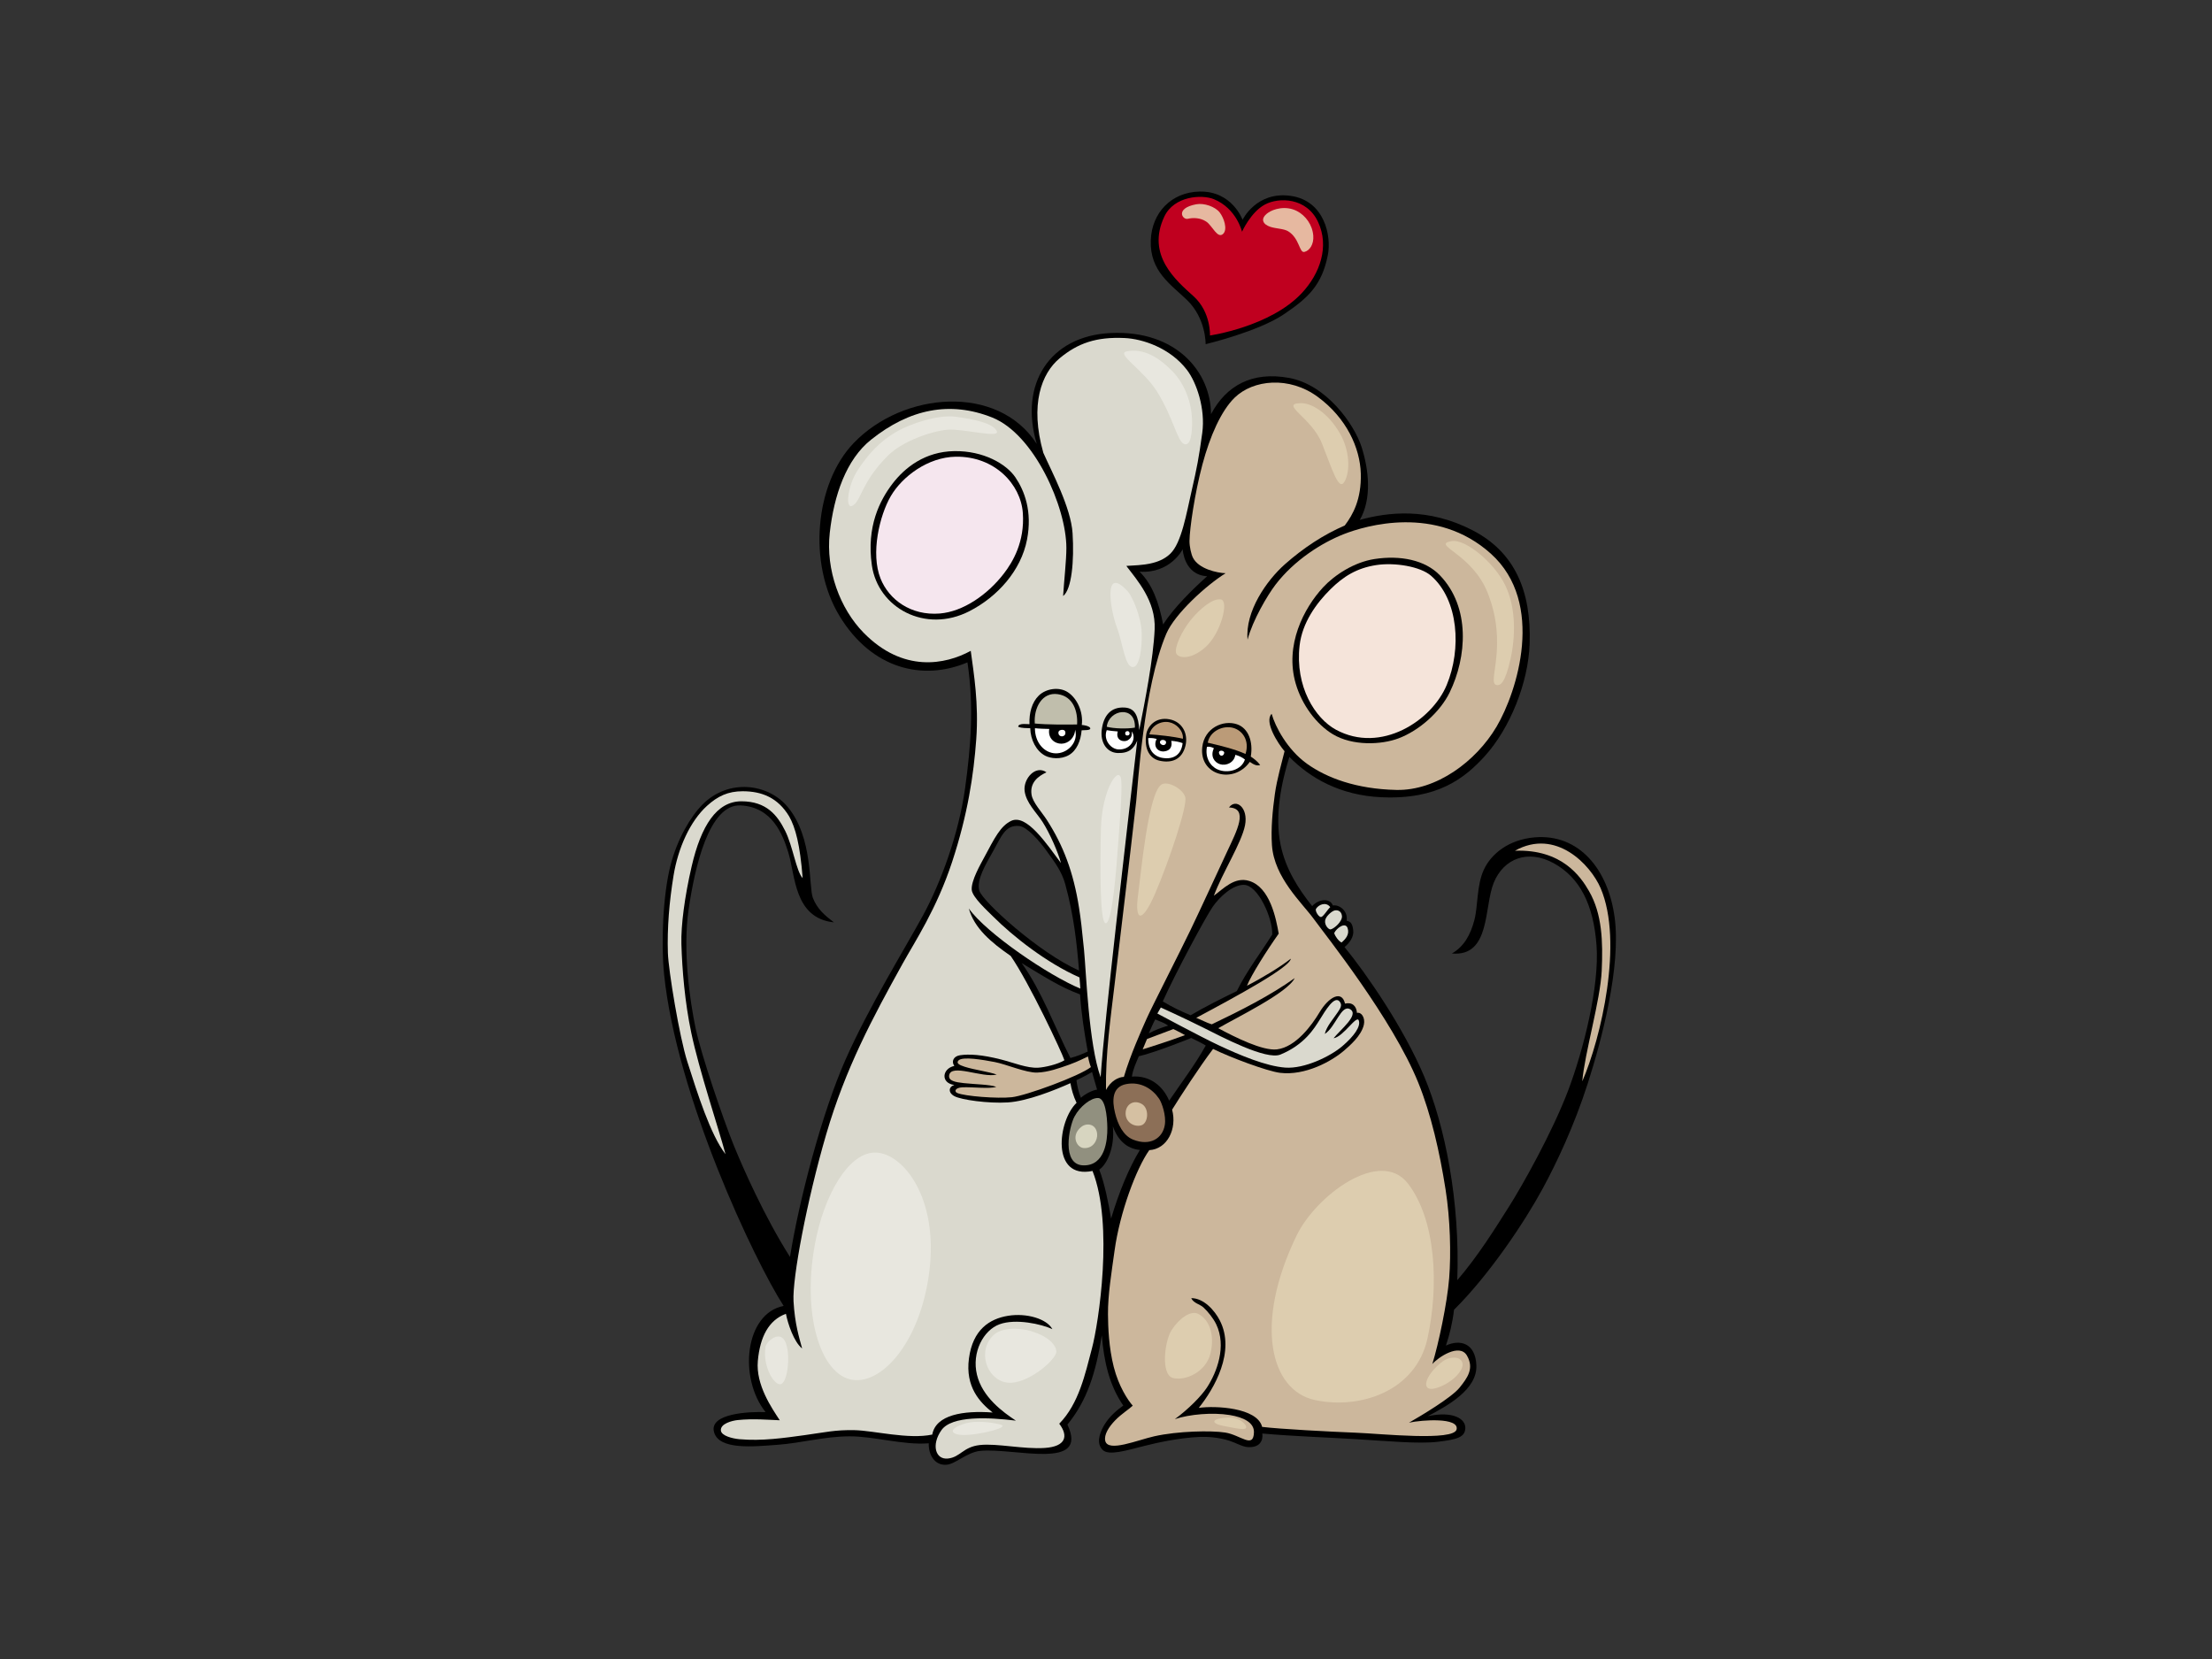<?xml version="1.0" encoding="utf-8"?>
<!-- Generator: Adobe Illustrator 17.0.0, SVG Export Plug-In . SVG Version: 6.00 Build 0)  -->
<!DOCTYPE svg PUBLIC "-//W3C//DTD SVG 1.1//EN" "http://www.w3.org/Graphics/SVG/1.1/DTD/svg11.dtd">
<svg version="1.1" id="Layer_1" xmlns="http://www.w3.org/2000/svg" xmlns:xlink="http://www.w3.org/1999/xlink" x="0px" y="0px"
	 width="800px" height="600px" viewBox="0 0 800 600" enable-background="new 0 0 800 600" xml:space="preserve">
<rect x="0" y="0" width="800" height="600" fill="#333333" stroke="none"/>
<g>
	<path fill-rule="evenodd" clip-rule="evenodd" d="M583.965,331.885c-2.343-17.647-12.989-30.373-28.891-29.048
		c-9.371,0.782-15.774,5.935-18.429,11.713c-2.655,5.779-2.054,13.051-3.436,18.272c-1.406,5.31-3.747,9.527-8.12,12.025
		c14.055,1.25,11.557-16.867,15.149-25.612c3.591-8.746,12.337-12.182,21.707-7.028c9.37,5.154,14.367,14.837,15.461,29.673
		c1.093,14.836-4.685,37.793-10.308,52.63c-5.622,14.836-16.397,34.046-21.238,41.698c-4.842,7.651-11.323,18.115-18.819,26.783
		c1.054-28.463-4.451-55.831-11.947-73.635c-7.496-17.804-20.982-37.261-28.815-46.834c1.793-1.495,3.393-3.677,3.143-5.975
		c-0.252-2.298-0.8-3.294-2.395-3.543c0.559-3.498-2.59-5.93-4.982-5.531c-0.998-2.69-4.999-2.487-7.477,0.234
		c-5.036-6.325-9.548-13.302-11.398-22.03c-2.303-10.871,0.402-23.12,3.15-31.922c7.432,7.581,18.281,13.893,33.246,14.577
		c20.371,0.934,30.203-6.901,37.476-14.928c9.02-9.952,15.707-26.436,16.173-40.587c0.626-18.977-5.287-33.122-20.682-41.053
		c-16.136-8.313-30.634-6.53-40.742-3.732c4.421-7.655,3.267-18.154,0.666-26.292c-2.703-8.457-12.849-22.626-26.273-25.068
		c-13.424-2.443-22.754,2.844-28.197,13.107c-0.075-15.099-12.441-30.48-36.35-29.334c-21.957,1.052-33.161,18.448-26.672,40.112
		c-14.038-21.791-48.345-18.958-66.223-0.319c-14.015,14.611-16.699,43.536-5.069,62.621c11.63,19.085,30.044,23.534,46.221,16.699
		c2.383,15.893,1.235,30.381-0.857,45.51c-2.282,16.496-8.779,34.184-15.24,46.029c-6.53,11.976-19.438,32.813-27.991,52.096
		c-8.552,19.282-16.794,50.85-20.096,71.382c-9.097-14.321-16.914-31.882-20.49-40.746c-3.577-8.864-11.663-32.347-13.685-42.144
		c-2.021-9.797-4.665-27.833-2.487-42.763c2.177-14.93,7.281-38.204,18.816-37.633c11.534,0.571,15.24,10.66,17.191,16.857
		c2.644,8.397,2.03,23.893,16.553,25.441c-3.266-2.488-6.064-4.821-7.62-8.864c-1.555-4.043,0.156-21.77-9.119-32.907
		c-7.089-8.513-21.424-10.313-30.806-0.847c-4.347,4.387-9.141,12.6-11.547,21.936c-2.808,10.892-3.465,28.446-2.333,39.498
		c4.51,44.009,32.647,103.487,43.23,119.896c-13.956,2.731-16.443,25.912-6.531,38.409c-6.016-0.221-20.372,0.468-18.661,7.153
		c1.71,6.686,14.461,5.287,23.015,4.665c8.553-0.621,16.799-3.007,25.894-3.058c9.095-0.052,19.361,3.245,28.772,2.519
		c-0.15,3.987,2.018,8.012,6.301,7.771c3.375-0.188,7.483-4.573,12.39-5.04c12.287-1.173,39.385,7.294,31.455-9.501
		c7.099-8.649,10.263-18.66,12.439-32.291c0.768,9.462,2.7,18.071,7.77,25.412c-1.848,1.326-4.952,3.727-6.943,7.124
		c-1.991,3.397-2.694,6.853-0.468,8.961c2.225,2.108,8.433,0.176,15.168-1.522c4.203-1.06,12.236-2.896,19.912-3.222
		c2.814-0.119,6.884,0.171,10.6,1.348c2.388,0.757,4.831,2.238,6.793,2.342c4.252,0.228,5.563-2.267,5.212-4.919
		c11.127,0.995,23.435,1.404,34.085,2.05c11.596,0.703,22.488,1.757,29.399,0.937c6.911-0.819,9.808-1.619,9.94-4.909
		c0.133-3.289-4.201-6.335-13.571-4.344c7.028-3.748,17.921-9.604,17.569-18.389c-0.327-8.178-6.035-9.496-11.01-7.146
		c1.321-4.005,2.343-8.042,2.928-12.962c12.767-12.649,25.487-31.69,32.016-43.727c4.99-9.198,11.4-22.647,16.398-38.263
		C579.28,376.082,586.308,349.532,583.965,331.885z M427.728,198.641c0.013,0.055,0.461,9.297,8.858,9.764
		c-5.103,4.563-12.088,11.399-15.927,17.439c-1.491-7.954-3.977-14.64-8.523-19.082
		C423.367,207.472,427.715,198.672,427.728,198.641z M354.169,322.081c-1.088-3.888,2.4-9.603,5.044-14.305
		c2.887-5.133,4.342-9.59,9.451-9.029c2.922,0.32,7.449,5.657,9.871,9.029c2.789,3.888,5.424,7.263,6.72,11.972
		c3.126,11.352,4.188,21.386,4.992,31.257C375.816,344.644,355.257,325.968,354.169,322.081z M369.503,348.31
		c7.836,4.716,13.898,8.694,21.116,11.33c0.5,7.2,1.437,13.147,2.778,20.658c-1.497,0.731-3.951,1.753-6.266,2.343
		C381.509,371.572,376.811,358.502,369.503,348.31z M390.926,397.032c-0.836-2.018-1.388-4.314-1.613-6.373
		c2.488-1.089,5.651-2.952,5.651-2.952s0.997,3.633,1.813,6.373C395.222,394.235,392.423,395.636,390.926,397.032z M397.554,423.004
		c2.488-1.556,5.753-7.62,4.921-15.681c1.756,4.951,4.944,8.096,9.779,8.582c-3.907,6.401-7.547,15.184-10.41,24.81
		C400.975,435.443,399.438,427.707,397.554,423.004z M422.484,370.928c-2.498,0.781-4.514,1.472-7.028,2.812
		c0.952-2.12,1.561-3.592,2.35-5.059C419.617,369.459,421.235,369.991,422.484,370.928z M438.599,327.938
		c2.47-3.548,7.155-7.921,11.215-7.921c5.164,0,10.529,12.118,10.308,17.96c-4.012,6.366-9.371,13.431-12.806,20.458
		c-4.841,2.343-11.713,5.778-16.711,8.745c-3.435-1.405-6.715-2.967-10.067-5.01C425.139,351.876,436.128,331.485,438.599,327.938z
		 M430.828,375.401c0,0,4.187,1.987,5.249,2.73c-3.958,7.1-8.77,13.35-13.23,19.952c-2.236-5.291-6.921-9.196-13.481-8.728
		c0.375-2.615,1.566-5.093,2.499-7.34C417.759,380.681,430.828,375.401,430.828,375.401z"/>
	<path fill-rule="evenodd" clip-rule="evenodd" fill="#CCB79C" d="M524.111,462.288c-0.703,8.901-3.865,23.895-6.091,31.039
		c1.991-2.343,9.839-7.73,12.533-3.045c2.694,4.685,0.117,8.081-2.694,11.596c-2.811,3.514-13.938,10.189-18.272,12.65
		c4.813-1.043,18.149-1.951,17.215,2.421c-0.934,4.372-27.405,1.561-36.424,1.21c-9.019-0.352-27.842-1.34-33.909-2.108
		c-1.757-7.027-17.101-7.73-22.913-6.87c5.496-6.851,13.458-20.409,7.56-31.713c-1.876-3.596-5.757-7.979-10.29-7.979
		c0.875,1.894,3.047,2.107,4.411,3.357c1.704,1.567,3.608,3.997,4.62,6.091c3.818,7.912,0.271,17.37-3.361,22.892
		c-2.076,3.159-6.767,7.879-11.592,11.411c5.328-1.761,13.582-2.489,19.855-1.476c5.062,0.82,8.838,2.772,8.748,6.235
		c-0.157,6.097-4.826,0.98-10.39,0.101c-5.039-0.794-17.108-0.56-25.651,1.347c-6.032,1.348-16.691,5.857-17.721,1.704
		c-0.561-2.26,1.323-5.159,3.607-7.502c2.284-2.342,4.991-3.991,6.325-5.271c-1.699-1.874-5.079-6.956-6.873-14.019
		c-1.794-7.064-2.049-14.403-2.087-19.012c-0.059-7.086,1.292-15.128,2.386-23.081c1.889-13.717,7.824-29.647,12.547-36.303
		c6.521-0.371,10.112-7.71,8.258-14.641c2.753-4.451,9.894-15.482,14.817-21.962c6.165,3.045,19.529,8.064,24.232,8.642
		c9.039,1.109,18.698-4.145,23.312-8.191c1.674-1.47,6.1-5.157,6.995-9.24c0.529-2.41-0.839-4.644-2.499-4.251
		c-0.186-2.407-1.641-3.972-4.326-3.357c-1.118-4.923-5.818-2.572-9.297,3.28c-2.657,4.469-8.494,12.45-15.305,13.275
		c-5.153,0.624-15.149-4.374-21.239-7.653c6.343-3.719,25.144-12.806,27.642-18.114c-8.745,6.246-19.521,11.712-29.985,16.709
		c-2.03-0.624-3.592-1.561-5.622-2.343c15.115-8.06,33.994-18.351,34.201-21.395c-3.748,2.967-10.463,7.028-15.849,9.778
		c1.51-3.811,7.26-12.902,11.477-18.837c-0.962-5.456-3.124-16.709-10.62-19.052c-5.327-1.666-9.371,2.804-12.826,5.336
		c2.987-8.148,10.015-19.079,11.265-25.483c1.249-6.403-3.28-9.839-5.804-6.439c7.192,0.255,2.836,8.469-0.6,15.809
		c-3.435,7.34-9.37,20.303-13.274,28.423c-3.905,8.122-14.055,27.955-15.929,32.172c-1.874,4.217-5.935,13.274-8.21,21.043
		c-1.942,0.04-4.753,1.446-6.472,4.726c-0.181-13.243,1.652-25.759,3.109-38.118c2.612-22.122,5.331-44.231,7.833-66.412
		c0.551-4.881,2.615-40.984,10.86-60.435c3.067-7.237,14.633-17.719,21.475-21.917c-3.119-0.111-9.733-1.551-11.815-5.595
		c-0.639-1.243-1.285-4.088-1.26-6.092c0.056-4.451,1.866-17.095,4.679-27.656c2.732-10.26,6.773-19.389,11.634-24.136
		c6.688-6.532,19.741-7.921,30.1-0.29c10.359,7.631,15.282,18.424,15.542,27.723c0.261,9.299-2.85,14.896-5.803,18.785
		c-7.645,3.298-14.928,8.085-21.616,13.995c-6.687,5.909-14.462,17.105-13.533,27.281c1.869-7.065,7.226-16.091,10.083-19.838
		c6.817-8.943,16.823-15.22,24.754-18.329c7.775-3.049,33.382-10.708,53.157,7.086c19.775,17.795,9.511,49.984,2.047,62.58
		c-7.464,12.597-21.771,23.171-36.233,22.859c-14.462-0.311-25.192-4.354-32.345-9.485c-7.153-5.132-11.507-13.53-12.751-18.039
		c-2.799,2.8,2.222,10.679,4.665,13.529c-0.934,3.889-2.74,9.993-3.507,15.501c-0.798,5.707-1.462,12.464-1.05,18.481
		c0.802,11.772,10.928,20.888,15.12,26.671c4.192,5.783,28.45,36.112,37.802,59.224c4.642,11.471,7.729,25.032,9.871,38.643
		C524.501,440.952,524.814,453.387,524.111,462.288z"/>
	<path fill-rule="evenodd" clip-rule="evenodd" d="M414.558,265.56c0.402-2.654,3.209-6.419,8.444-5.405
		c4.667,0.903,6.773,5.28,5.743,9.543c-1.267,5.235-5.265,6.371-9.458,5.404C415.994,274.341,413.713,271.132,414.558,265.56z"/>
	<path fill-rule="evenodd" clip-rule="evenodd" fill="#DAD9CE" d="M407.351,204.673c3.888,5.132,10.681,12.646,10.246,22.88
		c-0.449,10.555-3.56,26.415-5.581,36.524c-0.289-4.991-1.452-7.898-5.129-8.171c-5.297-0.393-7.787,3.114-8.415,7.947
		c-0.598,4.593,1.744,8.372,5.814,8.488c4.07,0.116,5.814-1.628,7.011-4.466c-4.261,37.286-11.751,100.049-13.239,121.713
		c-4.346-11.967-5.23-38.282-6.013-46.119c-0.783-7.837-1.133-10.924-1.797-15.167c-2.022-12.907-5.712-22.584-11.712-31.866
		c-1.788-2.764-5.025-6.192-5.461-9.028c-0.671-4.37,2.374-6.694,5.397-8.09c-3.953-2.79-8.372,2.325-7.917,6.618
		c0.466,4.398,4.353,7.963,6.51,11.342c2.63,4.119,5.658,11.087,6.651,14.852c-5.132-6.842-12.442-17.926-18.039-15.239
		c-3.888,1.866-6.064,6.376-9.613,12.988c-1.455,2.712-4.913,8.683-4.621,11.971c0.236,2.648,5.711,7.6,7.771,9.661
		c7.076,7.072,19.215,16.696,31.189,21.983c0.146,1.373,0.217,2.798,0.311,4.043c-11.278-4.621-34.056-20.061-40.32-28.968
		c1.939,7.128,8.13,12.328,15.127,17.148c6.749,9.734,18.635,35.122,19.443,37.744c-2.518,1.522-7.16,2.557-9.491,2.689
		c-4.018,0.23-8.891-1.813-13.374-2.955c-7.003-1.784-11.622-2.043-14.91-1.55c-2.342,0.352-3.202,2.257-2.049,3.863
		c-4.393,0.939-5.081,6.164,0,6.903c-2.014,0.58-2.392,2.741,0.057,4.05c2.449,1.309,12.141,2.683,19.264,2.25
		c7.123-0.433,17.075-4.477,22.673-6.964c0.346,2.137,1.049,4.655,2.22,7.115c-6.793,6.442-9.371,27.76,5.768,24.631
		c7.694,19.397,2.216,55.06-0.214,64.201c-2.431,9.141-4.666,19.904-11.818,27.213c3.421,4.509,2.332,8.242-5.189,8.763
		c-7.709,0.533-17.396-1.735-23.52-1.051c-6.124,0.685-7.057,4.417-11.567,4.884s-6.064-4.977-2.332-10.264
		c3.732-5.287,16.95-4.665,26.92-3.442c-4.683-3.089-12.108-8.477-14.071-16.59c-1.963-8.114,2.329-16.144,8.191-18.271
		c5.863-2.127,15.037-0.085,19.081,1.76c-2.021-3.731-9.33-5.909-16.017-4.82c-6.687,1.089-12.751,4.976-14.151,15.395
		c-1.399,10.419,4.044,16.018,8.566,19.588c-10.587-0.771-20.54,0.784-21.84,7.98c-8.652,1.823-21.093-1.442-28.09-1.599
		c-6.998-0.155-10.574,0.778-18.112,1.81c-7.274,0.995-15.4,2.194-23.564,1.457c-2.442-0.221-6.499-1.205-6.679-3.138
		c-0.234-2.501,4.096-3.576,6.089-3.779c5.629-0.578,11.008-0.082,15.207,0.073c-2.87-4.396-8.708-12.75-7.931-21.459
		c0.777-8.708,3.938-14.781,10.156-17.048c0.729,3.675,2.906,10.206,5.86,12.539c-1.088-4.044-2.643-8.865-3.11-17.106
		c-0.467-8.241,4.819-36.392,11.817-60.338c6.998-23.946,16.817-42.199,27.645-61.731c4.494-8.11,12.299-19.77,17.918-36.858
		c5.62-17.089,7.776-31.412,8.709-44.319c0.933-12.907-0.878-23.691-1.993-31.958c-9.147,5.002-24.452,8.052-38.766-6.56
		c-8.514-8.69-13.717-22.663-12.226-36.082c1.518-13.662,5.964-26.539,14.91-33.696c13.962-11.169,28.596-14.116,43.835-8.051
		c15.239,6.064,26.814,32.405,26.835,47.157c0.006,4.454-0.871,12.274-1.183,17.406c3.11-2.332,4.043-12.751,3.421-22.703
		c-0.581-9.288-7.55-22.255-10.574-29.08c-4.976-17.572-0.622-28.768,5.909-34.211c6.531-5.443,13.219-7.776,23.481-7.31
		c6.497,0.296,16.378,3.55,22.485,11.443c3.54,4.575,6.79,14.108,5.604,22.869c-1.186,8.763-1.964,12.806-3.83,20.893
		c-1.866,8.086-3.622,18.836-7.72,22.791C419.169,204.206,413.085,204.349,407.351,204.673z"/>
	<path fill-rule="evenodd" clip-rule="evenodd" d="M345.149,163.154c10.575-0.155,18.816,4.665,22.082,9.485
		c3.266,4.821,6.189,12.308,4.199,22.548c-2.177,11.196-10.655,20.633-20.827,25.855c-15.957,8.193-33.071-1.212-35.281-16.591
		c-2.02-14.046,2.926-23.57,7.435-29.48C327.266,169.063,334.575,163.31,345.149,163.154z"/>
	<path fill-rule="evenodd" clip-rule="evenodd" fill="#F5E6EE" d="M345.616,165.175c14.088-0.239,23.579,9.962,24.308,20.376
		c0.729,10.414-3.643,17.676-6.818,21.822c-5.9,7.705-14.783,13.828-23.213,14.51c-10.487,0.849-18.376-5.027-21.42-12.602
		c-3.664-9.11-0.353-22.882,3.663-29.799C326.278,172.343,335.602,165.347,345.616,165.175z"/>
	<path fill-rule="evenodd" clip-rule="evenodd" d="M497.077,202.185c9.366-1.45,18.32,0.342,23.635,5.837
		c11.198,11.58,9.783,29.671,3.571,42.423c-3.39,6.959-10.886,13.72-18.482,16.591c-6.273,2.372-16.658,2.773-23.731-1.471
		c-6.043-3.625-11.213-10.667-13.44-18.27c-4.091-13.966,2.952-27.375,9.871-34.863C482.623,207.97,489.708,203.326,497.077,202.185
		z"/>
	<path fill-rule="evenodd" clip-rule="evenodd" fill="#F5E4DA" d="M497.725,204.369c6.647-1.025,15.972,0.486,19.837,3.861
		c9.994,8.727,11.053,26.502,5.671,39.483c-5.362,12.931-23.799,25.038-40.113,16.171c-7.425-4.035-14.811-15.515-13.101-30.444
		c0.945-8.254,6.072-15.308,11.21-20.378C485.862,208.49,490.701,205.45,497.725,204.369z"/>
	<path fill-rule="evenodd" clip-rule="evenodd" d="M386.202,250.352c3.385,2.237,5.615,7.126,5.042,11.843
		c2.051,0.176,3.283,0.821,3.048,1.407c-0.235,0.587-2.338,0.428-3.107,0.527c-0.311,3.755-1.758,7.329-4.631,8.971
		c-2.872,1.642-6.597,1.265-8.599,0.188c-3.136-1.685-5.235-5.603-5.355-9.921c-1.276-0.094-2.976,0.074-4.356-0.533
		c0.048-1.491,3.784-0.863,4.084-0.915c-0.184-4.15,0.931-7.984,3.358-10.353C378.312,249.006,383.077,248.286,386.202,250.352z"/>
	<path fill-rule="evenodd" clip-rule="evenodd" fill="#C0BEAC" d="M389.544,262.018c-4.389,0.044-10.711,0.102-15.302-0.351
		c-0.4-5.676,2.638-11.433,8.325-10.611C388.253,251.876,389.834,257.392,389.544,262.018z"/>
	<path fill-rule="evenodd" clip-rule="evenodd" fill="#C0BEAC" d="M410.447,263.154c-2.746,0.49-7.617,0.383-10.175-0.314
		C400.975,256.566,410.796,254.898,410.447,263.154z"/>
	<path fill-rule="evenodd" clip-rule="evenodd" d="M455.76,276.674c-1.204,0.425-2.335-0.141-3.751-1.132
		c-5.784,8.158-18.354,4.953-17.191-5.356c0.779-6.907,7.568-9.961,12.592-8.23c4.104,1.415,5.873,6.297,4.953,11.675
		C453.353,274.268,454.769,275.329,455.76,276.674z"/>
	<path fill-rule="evenodd" clip-rule="evenodd" fill="#BB9B78" d="M422.843,261.198c2.663,0.52,5.164,3.053,4.983,5.978
		c-3.518-0.819-8.97-1.406-12.136-1.582C416.454,262.37,419.898,260.622,422.843,261.198z"/>
	<path fill-rule="evenodd" clip-rule="evenodd" fill="#FFFFFF" d="M379.478,263.634c-0.595,3.4,1.973,5.379,4.434,5.337
		c2.461-0.041,4.814-2.103,4.928-5.076c1.306,4.744-2.952,8.724-7.153,8.56c-4.027-0.156-7.4-3.875-7.387-9.087
		C375.825,263.543,377.994,263.602,379.478,263.634z"/>
	<path fill-rule="evenodd" clip-rule="evenodd" fill="#BB9B78" d="M446.002,263.25c3.346,0.92,6.003,4.556,4.455,9.438
		c-3.788-1.745-9.167-3.044-13.661-4.081C437.571,264.361,442.369,262.249,446.002,263.25z"/>
	<path fill-rule="evenodd" clip-rule="evenodd" fill="#FFFFFF" d="M384.619,264.012c0.821,0.177,0.872,1.372,0.41,1.876
		c-0.645,0.704-2.052,0.528-2.228-0.645C382.63,264.101,383.798,263.835,384.619,264.012z"/>
	<path fill-rule="evenodd" clip-rule="evenodd" fill="#FFFFFF" d="M404.258,264.54c-0.938,3.283,2.228,4.045,3.635,3.166
		c1.407-0.88,1.502-1.763,1.466-3.166c1.838,2.952-0.645,6.624-4.69,6.507c-2.785,0.015-5.774-3.381-4.397-6.977
		C401.093,264.246,402.617,264.423,404.258,264.54z"/>
	<path fill-rule="evenodd" clip-rule="evenodd" fill="#FFFFFF" d="M416.571,271.81c-1.452-1.988-1.291-4.866-1.291-4.866
		s1.408-0.176,3.049,0.292c-1.409,2.784,0.468,4.75,2.696,4.516c2.228-0.234,3.021-1.794,2.58-3.811
		c1.398,0.069,3.045,0.408,4.103,0.819c-0.43,4.049-3.108,6.04-7.328,5.335C418.689,273.813,417.367,272.899,416.571,271.81z"/>
	<path fill-rule="evenodd" clip-rule="evenodd" fill="#FFFFFF" d="M421.738,268.414c0.051,0.581-0.418,1.109-1.051,1.058
		c-0.714-0.057-1.499-0.763-1.048-1.469C420.089,267.295,421.665,267.571,421.738,268.414z"/>
	<path fill-rule="evenodd" clip-rule="evenodd" fill="#FFFFFF" d="M439.018,270.605c-1.369,2.908,0.15,5.133,2.236,5.785
		c2.229,0.698,5.136-0.609,5.519-3.396c1.242,0.318,2.547,0.919,3.467,1.697c-1.199,3.82-6.328,5.219-9.977,3.539
		c-2.679-1.234-4.48-4.391-3.75-8.138C437.221,269.951,438.282,270.164,439.018,270.605z"/>
	<path fill-rule="evenodd" clip-rule="evenodd" fill="#FFFFFF" d="M440.905,272.486c-0.432-1.403,1.897-1.18,1.847-0.215
		C442.696,273.315,441.336,273.89,440.905,272.486z"/>
	<path fill-rule="evenodd" clip-rule="evenodd" fill="#DAD9CE" d="M285.366,295.186c2.346,4.109,3.989,10.375,4.926,22.399
		c-2.343-2.499-3.521-11.495-6.332-17.118c-2.811-5.622-6.749-10.668-15.828-10.668c-8.911,0-14.576,8.802-17.997,23.574
		c-2.545,10.988-3.888,21.459-3.698,28.007c0.274,9.474,1.262,21.117,3.542,32.018c2.881,13.779,9.925,34.698,12.413,44.028
		c-5.442-6.997-10.209-22.155-13.813-33.453c-2.854-8.949-6.821-32.969-7.027-39.343c-0.291-9.009,0.503-18.52,2.051-27.991
		c1.625-9.94,5.97-19.64,12.1-25.199c3.845-3.487,7.567-5.278,12.897-5.275C275.536,286.167,281.312,288.498,285.366,295.186z"/>
	<path fill-rule="evenodd" clip-rule="evenodd" fill="#CCB79C" d="M572.252,391.074c0.863-10.244,6.559-29.36,7.028-39.98
		c0.468-10.619,0.188-20.505-4.595-28.826c-2.957-5.144-9.773-15.214-26.796-14.589c14.836-8.276,27.388,5.11,30.996,13.538
		C587.207,340.657,579.011,375.579,572.252,391.074z"/>
	<path fill-rule="evenodd" clip-rule="evenodd" fill="#DAD9CE" d="M475.964,328.67c0.885-1.457,3.587-2.691,5.133-0.598
		c-1.109,1.061-2.542,3.536-3.339,3.587C476.961,331.709,475.492,329.448,475.964,328.67z"/>
	<path fill-rule="evenodd" clip-rule="evenodd" fill="#DAD9CE" d="M481.23,336.128c-0.674,0.118-2.236-1.47-1.977-3.223
		c0.214-1.441,2.083-3.043,3.04-3.488c0.996-0.463,2.79-0.25,3.04,1.794C485.582,333.254,482.46,335.913,481.23,336.128z"/>
	<path fill-rule="evenodd" clip-rule="evenodd" fill="#DAD9CE" d="M485.183,340.878c-1.091-0.547-2.392-2.342-2.641-3.438
		c0.84-1.824,4.035-4.086,4.833-1.794C488.173,337.938,486.632,339.642,485.183,340.878z"/>
	<path fill-rule="evenodd" clip-rule="evenodd" fill="#DAD9CE" d="M484.707,362.515c0.713,1.175,0.019,2.204-0.895,3.581
		c-1.523,2.296-4.063,5.105-4.682,7.835c3.898-2.409,5.968-10.912,9.213-8.898c3.244,2.015-3.412,7.216-6.041,10.46
		c3.558-0.505,8.334-8.559,9.118-6.433c0.783,2.126-1.622,5.594-5.93,9.286c-4.307,3.692-13.728,8.27-20.642,7.766
		c-6.913-0.503-16.284-4.407-24.249-8.155c-6.351-2.989-22.02-11.4-22.02-11.4l1.249-2.186c0,0,8.278,3.748,15.149,7.184
		c6.872,3.437,22.955,11.957,28.111,9.839c8.745-3.592,12.277-9.535,14.179-12.556C479.169,365.815,482.805,359.383,484.707,362.515
		z"/>
	<path fill-rule="evenodd" clip-rule="evenodd" fill="#CCB79C" d="M414.832,375.77l9.527-3.592c0,0,2.401,1.136,4.217,2.187
		c-5.876,2.229-15.305,5.153-15.305,5.153L414.832,375.77z"/>
	<path fill-rule="evenodd" clip-rule="evenodd" fill="#CCB79C" d="M393.469,382.079c0,0,0.569,2.778,1.068,3.847
		c-4.157,3.264-23.504,10.354-28.604,10.896c-5.275,0.564-17.045-0.359-19.739-1.53c-1.161-0.506-0.824-1.918,1.874-2.05
		c3.563-0.173,9.87,0.644,12.24-0.176c-2.366-0.866-7.681-0.896-11.771-1.347c-3.1-0.343-5.523-0.809-5.271-2.753
		c0.586-4.51,12.006,0.995,17.207-0.333c-2.519-0.977-8.219-1.736-11.585-2.829c-1.94-0.631-3.124-1.247-2.284-2.226
		c1.405-1.64,9.136-0.234,13.177,0.527c4.041,0.761,11.303,3.924,15.285,3.807c3.982-0.117,8.013-1.589,11.654-2.87
		C389.883,383.93,393.469,382.079,393.469,382.079z"/>
	<path fill-rule="evenodd" clip-rule="evenodd" fill="#8C6F57" d="M403.236,402.377c-0.996-4.217-1.171-9.312,4.1-10.308
		c5.271-0.995,9.487,1.757,11.889,5.33c0.983,1.464,2.587,6.046,2.05,9.429c-0.773,4.871-5.33,7.789-11.479,5.329
		C406.19,410.715,404.232,406.594,403.236,402.377z"/>
	<path fill-rule="evenodd" clip-rule="evenodd" fill="#91907F" d="M397.145,397.106c2.569,0.086,3.28,6.384,3.338,10.834
		c0.059,4.451-0.82,13.763-8.726,13.528c-7.906-0.234-5.154-13.88-3.163-17.628C390.586,400.093,394.577,397.02,397.145,397.106z"/>
	<path fill-rule="evenodd" clip-rule="evenodd" fill="#FFFFFF" d="M408.538,265.243c0,0.527-0.37,0.762-0.898,0.762
		c-0.528,0-0.74-0.411-0.687-0.938c0.053-0.527,0.529-0.645,0.898-0.645C408.222,264.423,408.538,264.829,408.538,265.243z"/>
	<path fill-rule="evenodd" clip-rule="evenodd" fill="#E8E7DF" d="M407.503,127.085c5.952-1.191,11.315,1.969,16.235,6.888
		c4.92,4.92,7.176,11.809,7.38,17.713c0.165,4.755-0.492,10.003-2.952,8.855c-2.46-1.148-3.772-9.349-9.676-18.859
		C413.528,133.686,403.403,127.905,407.503,127.085z"/>
	<path fill-rule="evenodd" clip-rule="evenodd" fill="#E8E7DF" d="M407.832,213.839c1.752,1.912,4.92,9.348,5.084,15.088
		c0.164,5.74-0.84,11.966-2.952,12.299c-3.116,0.492-3.771-8.363-6.068-14.431C401.6,220.727,398.812,203.999,407.832,213.839z"/>
	<path fill-rule="evenodd" clip-rule="evenodd" fill="#E8E7DF" d="M405.536,282.39c0.328,4.919-0.656,16.235-1.476,27.223
		c-0.82,10.987-2.296,24.928-4.264,24.271c-1.968-0.656-1.968-19.023-1.64-33.947C398.484,285.013,405.108,275.988,405.536,282.39z"
		/>
	<path fill-rule="evenodd" clip-rule="evenodd" fill="#E8E7DF" d="M294.658,450.341c3.279-18.271,12.415-33.967,22.254-33.498
		c9.838,0.468,22.488,16.397,19.209,42.868c-3.28,26.472-18.038,41.933-28.814,39.121
		C296.532,496.021,290.181,475.286,294.658,450.341z"/>
	<path fill-rule="evenodd" clip-rule="evenodd" fill="#E8E7DF" d="M359.547,482.668c2.525-2.244,8.199-2.811,13.587-1.171
		c5.388,1.64,8.667,4.451,8.902,7.262c0.234,2.812-10.776,12.416-18.038,11.244C356.736,498.832,353.222,488.291,359.547,482.668z"
		/>
	<path fill-rule="evenodd" clip-rule="evenodd" fill="#E8E7DF" d="M276.855,487.119c0.301-1.864,4.919-6.091,7.028-2.108
		s1.171,14.056-1.171,15.461C280.368,501.878,275.683,494.381,276.855,487.119z"/>
	<path fill-rule="evenodd" clip-rule="evenodd" fill="#E8E7DF" d="M349.24,514.762c3.433-1.029,9.136-0.469,12.65,0.469
		c3.514,0.937-6.793,3.514-12.416,3.748C343.852,519.213,342.212,516.87,349.24,514.762z"/>
	<path fill-rule="evenodd" clip-rule="evenodd" fill="#E8E7DF" d="M325.111,155.646c3.771-2.067,13.821-5.856,20.615-4.92
		c6.793,0.938,13.353,2.343,14.758,5.154c1.406,2.81-12.181-0.938-17.803-0.469c-5.622,0.469-16.269,4.088-21.552,9.37
		c-9.604,9.605-9.604,16.164-12.65,18.038c-3.045,1.874-1.874-7.262,1.64-12.65C313.633,164.782,317.85,159.629,325.111,155.646z"/>
	<path fill-rule="evenodd" clip-rule="evenodd" fill="#DDCDAF" d="M470.351,145.808c3.861-0.117,9.832,3.284,14.289,11.01
		c3.514,6.091,3.748,13.587,1.64,17.335c-2.108,3.748-4.451-4.45-8.199-13.821C474.333,150.961,462.62,146.042,470.351,145.808z"/>
	<path fill-rule="evenodd" clip-rule="evenodd" fill="#DDCDAF" d="M430.995,223.815c2.995-3.558,7.497-7.497,10.541-7.028
		c3.045,0.469,0,12.182-5.388,17.101c-5.388,4.92-10.073,4.217-10.776,2.343C424.67,234.356,427.247,228.266,430.995,223.815z"/>
	<path fill-rule="evenodd" clip-rule="evenodd" fill="#DDCDAF" d="M524.932,195.704c4.971-0.933,15.461,7.73,19.443,15.93
		c3.982,8.199,3.748,18.74,1.874,26.94c-1.874,8.199-3.514,9.604-5.154,9.136c-3.279-0.937,4.451-14.289-3.045-33.265
		C532.343,199.998,517.436,197.109,524.932,195.704z"/>
	<path fill-rule="evenodd" clip-rule="evenodd" fill="#DDCDAF" d="M419.985,283.785c2.188-1.532,7.73,1.405,8.667,4.45
		c0.937,3.046-5.856,23.191-10.776,34.67c-4.919,11.478-7.496,10.073-6.325,1.172C412.723,315.175,415.3,287.064,419.985,283.785z"
		/>
	<path fill-rule="evenodd" clip-rule="evenodd" fill="#DDCDAF" d="M468.945,446.827c7.001-14.425,30.219-31.858,40.292-18.74
		c10.073,13.118,11.245,36.778,7.028,55.987c-4.216,19.209-24.597,25.768-40.761,22.254
		C459.34,502.814,453.484,478.687,468.945,446.827z"/>
	<path fill-rule="evenodd" clip-rule="evenodd" fill="#DDCDAF" d="M433.338,475.172c3.954,1.977,6.091,7.496,4.451,14.29
		c-1.64,6.793-9.136,10.073-13.587,8.901c-4.451-1.171-3.045-13.353-0.468-17.335C426.31,477.046,430.527,473.767,433.338,475.172z"
		/>
	<path fill-rule="evenodd" clip-rule="evenodd" fill="#DDCDAF" d="M521.887,492.273c2.011-1.525,6.325-2.108,7.028,0.702
		c0.703,2.812-4.451,7.73-9.839,9.136C513.688,503.518,515.093,497.427,521.887,492.273z"/>
	<path fill-rule="evenodd" clip-rule="evenodd" fill="#DDCDAF" d="M444.582,512.653c2.586-0.093,5.623,1.64,6.091,3.279
		c0.469,1.64-3.28,0.703-8.199-0.234C437.555,514.762,438.023,512.888,444.582,512.653z"/>
	<path fill-rule="evenodd" clip-rule="evenodd" fill="#D7D5C0" d="M391.172,407.472c1.942-1.484,5.266-0.989,5.622,2.577
		c0.234,2.343-1.523,5.462-4.919,5.153C389.298,414.969,387.19,410.518,391.172,407.472z"/>
	<path fill-rule="evenodd" clip-rule="evenodd" fill="#D5C0A2" d="M407.101,402.318c0.203-3.039,3.045-4.685,5.856-3.045
		c2.811,1.64,2.343,7.027-0.234,7.73C410.147,407.706,406.867,405.832,407.101,402.318z"/>
	<path fill-rule="evenodd" clip-rule="evenodd" d="M436.033,124.477c0,0,0.196-9.233-6.68-15.912
		c-5.792-5.627-13.554-10.411-13.161-21.608c0.352-10.052,7.464-17.483,17.679-17.68c11.792-0.227,15.52,10.215,15.52,10.215
		s5.003-10.454,17.483-8.644c12.18,1.768,14.733,14.537,13.358,21.412c-2.147,10.735-6.876,15.323-15.912,21.412
		C455.002,119.951,436.033,124.477,436.033,124.477z"/>
	<path fill-rule="evenodd" clip-rule="evenodd" fill="#C0001F" d="M437.604,121.333c0,0,0.394-8.446-5.893-14.144
		c-6.287-5.697-17.258-14.839-10.608-28.877c3.536-7.465,13.56-8.033,17.877-6.286c8.25,3.34,10.215,11.786,10.215,11.786
		s3.143-7.071,8.25-9.822c5.107-2.75,15.127-2.554,19.252,6.286c4.125,8.84,0.752,18.631-5.894,25.734
		C459.409,118.19,437.604,121.333,437.604,121.333z"/>
	<path fill-rule="evenodd" clip-rule="evenodd" fill="#E6B8A0" d="M432.625,73.88c2.873-0.543,6.861,0.875,8.468,2.92
		c1.606,2.044,2.919,6.132,1.314,7.738c-2.044,2.044-3.942-2.921-6.133-4.381c-2.189-1.46-4.819-1.46-6.717-1.021
		C427.66,79.574,424.886,75.34,432.625,73.88z"/>
	<path fill-rule="evenodd" clip-rule="evenodd" fill="#E6B8A0" d="M459.49,82.056c-2.674-0.853-3.983-2.902-0.877-5.11
		c1.882-1.336,6.38-2.748,10.512-0.584c3.066,1.606,5.549,4.964,5.841,8.906c0.23,3.089-1.314,5.402-3.212,5.84
		c-1.898,0.438-1.678-4.845-5.84-7.445C464.372,82.698,461.589,82.726,459.49,82.056z"/>
</g>
</svg>
